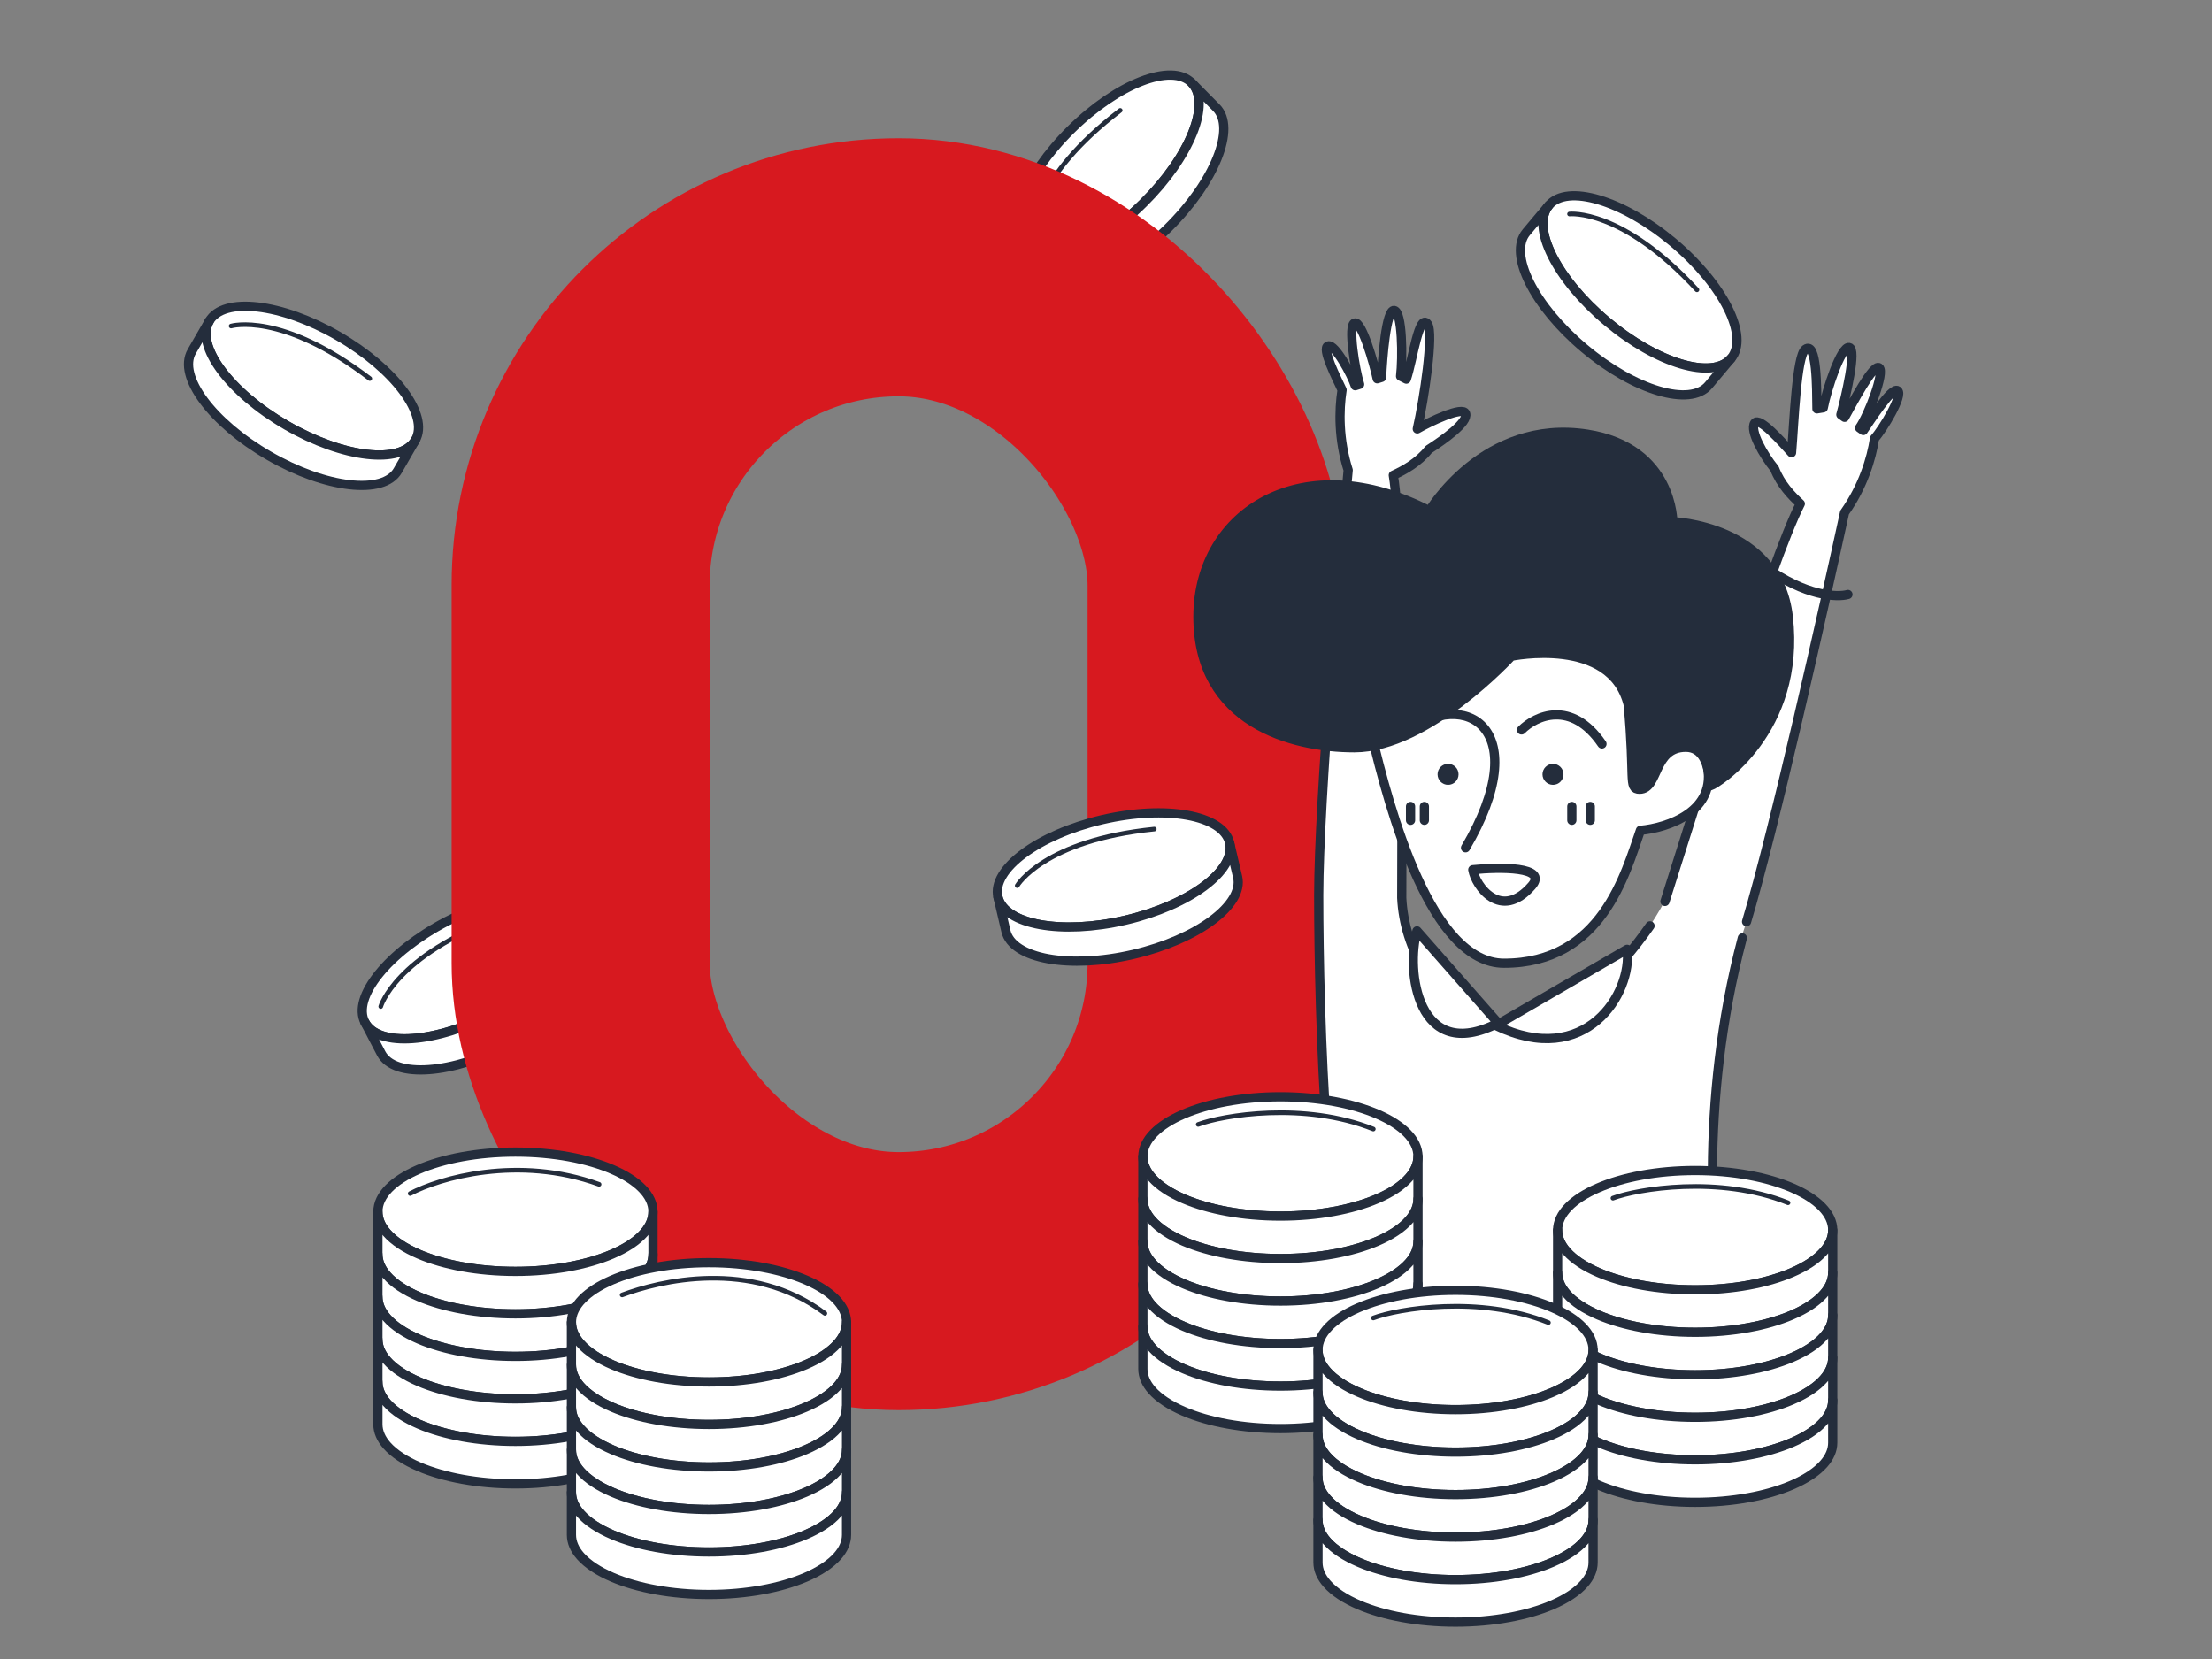 <svg width="240" height="180" viewBox="0 0 240 180" fill="none" xmlns="http://www.w3.org/2000/svg">
<rect x="0" y="0" width="240" height="180" fill="#808080" stroke="none"/>
<path d="M53.626 109.9C59.943 106.596 63.904 101.697 62.471 98.959C61.039 96.22 54.757 96.678 48.439 99.982C42.121 103.286 38.161 108.184 39.593 110.923C41.026 113.662 47.308 113.204 53.626 109.9Z" fill="white" stroke="#242D3C" stroke-linecap="round" stroke-linejoin="round"/>
<path d="M62.472 98.959L64.235 102.329C65.668 105.07 61.707 109.971 55.391 113.274C49.075 116.577 42.79 117.034 41.356 114.294L39.594 110.923C41.027 113.664 47.31 113.203 53.626 109.9C59.942 106.597 63.905 101.699 62.472 98.959Z" fill="white" stroke="#242D3C" stroke-linecap="round" stroke-linejoin="round"/>
<path d="M41.31 109.204C41.31 109.204 42.869 103.731 54.183 99.552" stroke="#242D3C" stroke-width="0.5" stroke-linecap="round" stroke-linejoin="round"/>
<path d="M124.049 22.036C129.118 17.023 131.466 11.178 129.293 8.98C127.12 6.782 121.249 9.064 116.179 14.077C111.11 19.09 108.762 24.935 110.935 27.133C113.108 29.331 118.979 27.048 124.049 22.036Z" fill="white" stroke="#242D3C" stroke-linecap="round" stroke-linejoin="round"/>
<path d="M129.295 8.98L131.969 11.685C134.144 13.884 131.796 19.732 126.728 24.744C121.66 29.755 115.785 32.037 113.611 29.838L110.937 27.133C113.111 29.332 118.982 27.048 124.05 22.036C129.119 17.024 131.469 11.179 129.295 8.98Z" fill="white" stroke="#242D3C" stroke-linecap="round" stroke-linejoin="round"/>
<path d="M112.072 24.986C112.072 24.986 111.955 19.297 121.544 11.981" stroke="#242D3C" stroke-width="0.5" stroke-linecap="round" stroke-linejoin="round"/>
<rect x="63" y="28.999" width="69" height="110" rx="34.5" stroke="#D7191F" stroke-width="28"/>
<path d="M174.337 34.871C179.797 39.455 185.835 41.251 187.822 38.884C189.809 36.517 186.993 30.882 181.532 26.299C176.071 21.715 170.034 19.918 168.047 22.286C166.06 24.653 168.876 30.288 174.337 34.871Z" fill="white" stroke="#242D3C" stroke-linecap="round" stroke-linejoin="round"/>
<path d="M187.822 38.885L185.377 41.798C183.389 44.167 177.349 42.371 171.889 37.788C166.43 33.206 163.614 27.568 165.602 25.2L168.047 22.286C166.059 24.655 168.878 30.289 174.337 34.872C179.797 39.454 185.834 41.253 187.822 38.885Z" fill="white" stroke="#242D3C" stroke-linecap="round" stroke-linejoin="round"/>
<path d="M170.29 23.219C170.29 23.219 175.945 22.576 184.117 31.446" stroke="#242D3C" stroke-width="0.5" stroke-linecap="round" stroke-linejoin="round"/>
<path d="M31.083 46.147C37.258 49.711 43.516 50.431 45.061 47.755C46.606 45.078 42.854 40.019 36.679 36.454C30.505 32.889 24.247 32.169 22.702 34.846C21.157 37.522 24.909 42.582 31.083 46.147Z" fill="white" stroke="#242D3C" stroke-linecap="round" stroke-linejoin="round"/>
<path d="M45.061 47.755L43.159 51.049C41.613 53.727 35.353 53.008 29.18 49.444C23.007 45.88 19.254 40.818 20.801 38.14L22.702 34.846C21.156 37.524 24.911 42.583 31.084 46.147C37.257 49.71 43.515 50.433 45.061 47.755Z" fill="white" stroke="#242D3C" stroke-linecap="round" stroke-linejoin="round"/>
<path d="M25.074 35.375C25.074 35.375 30.53 33.759 40.12 41.073" stroke="#242D3C" stroke-width="0.5" stroke-linecap="round" stroke-linejoin="round"/>
<path d="M122.118 99.837C129.06 98.213 134.117 94.458 133.414 91.448C132.71 88.439 126.512 87.315 119.57 88.938C112.628 90.561 107.57 94.317 108.274 97.326C108.978 100.336 115.176 101.46 122.118 99.837Z" fill="white" stroke="#242D3C" stroke-linecap="round" stroke-linejoin="round"/>
<path d="M133.415 91.448L134.281 95.152C134.985 98.163 129.926 101.922 122.986 103.544C116.045 105.167 109.845 104.041 109.141 101.03L108.275 97.326C108.979 100.338 115.178 101.459 122.119 99.837C129.059 98.214 134.119 94.46 133.415 91.448Z" fill="white" stroke="#242D3C" stroke-linecap="round" stroke-linejoin="round"/>
<path d="M110.366 96.09C110.366 96.09 113.24 91.179 125.239 89.955" stroke="#242D3C" stroke-width="0.5" stroke-linecap="round" stroke-linejoin="round"/>
<path d="M70.85 131.47C70.85 132.282 70.505 133.061 69.873 133.776C69.104 134.652 67.907 135.44 66.389 136.087C63.699 137.235 60.002 137.945 55.925 137.945C51.849 137.945 48.151 137.235 45.461 136.087C43.943 135.44 42.746 134.652 41.978 133.776C41.345 133.061 41 132.282 41 131.47C41 127.899 47.684 125 55.925 125C64.166 125 70.85 127.899 70.85 131.47Z" fill="white" stroke="#242D3C" stroke-linecap="round" stroke-linejoin="round"/>
<path d="M70.85 131.47V136.081C70.85 136.894 70.505 137.672 69.873 138.387C69.104 139.263 67.907 140.046 66.394 140.693C63.704 141.841 60.007 142.552 55.925 142.552C51.844 142.552 48.146 141.841 45.456 140.693C43.943 140.046 42.746 139.263 41.978 138.387C41.345 137.672 41 136.894 41 136.081V131.47C41 132.282 41.345 133.06 41.978 133.776C42.746 134.651 43.943 135.439 45.461 136.086C48.151 137.234 51.849 137.945 55.925 137.945C60.002 137.945 63.699 137.234 66.389 136.086C67.907 135.439 69.104 134.651 69.873 133.776C70.505 133.06 70.85 132.282 70.85 131.47Z" fill="white" stroke="#242D3C" stroke-linecap="round" stroke-linejoin="round"/>
<path d="M70.85 136.081V140.693C70.85 141.505 70.505 142.284 69.873 142.999C69.104 143.875 67.907 144.658 66.394 145.305C63.704 146.453 60.007 147.163 55.925 147.163C51.844 147.163 48.146 146.453 45.456 145.305C43.943 144.658 42.746 143.875 41.978 142.999C41.345 142.284 41 141.505 41 140.693V136.081C41 136.894 41.345 137.672 41.978 138.387C42.746 139.263 43.943 140.046 45.456 140.693C48.146 141.841 51.844 142.551 55.925 142.551C60.007 142.551 63.704 141.841 66.394 140.693C67.907 140.046 69.104 139.263 69.873 138.387C70.505 137.672 70.85 136.894 70.85 136.081Z" fill="white" stroke="#242D3C" stroke-linecap="round" stroke-linejoin="round"/>
<path d="M70.85 140.693V145.305C70.85 146.118 70.505 146.896 69.873 147.611C69.104 148.487 67.907 149.27 66.394 149.917C63.704 151.065 60.007 151.775 55.925 151.775C51.844 151.775 48.146 151.065 45.456 149.917C43.943 149.27 42.746 148.487 41.978 147.611C41.345 146.896 41 146.118 41 145.305V140.693C41 141.506 41.345 142.284 41.978 142.999C42.746 143.875 43.943 144.658 45.456 145.305C48.146 146.453 51.844 147.164 55.925 147.164C60.007 147.164 63.704 146.453 66.394 145.305C67.907 144.658 69.104 143.875 69.873 142.999C70.505 142.284 70.85 141.506 70.85 140.693Z" fill="white" stroke="#242D3C" stroke-linecap="round" stroke-linejoin="round"/>
<path d="M70.85 145.305V149.917C70.85 150.73 70.505 151.508 69.873 152.223C69.099 153.099 67.902 153.882 66.389 154.529C63.699 155.677 60.002 156.387 55.925 156.387C51.849 156.387 48.151 155.677 45.461 154.529C43.948 153.882 42.751 153.099 41.978 152.223C41.345 151.508 41 150.73 41 149.917V145.305C41 146.118 41.345 146.896 41.978 147.611C42.746 148.487 43.943 149.27 45.456 149.917C48.146 151.065 51.844 151.776 55.925 151.776C60.007 151.776 63.704 151.065 66.394 149.917C67.907 149.27 69.104 148.487 69.873 147.611C70.505 146.896 70.85 146.118 70.85 145.305Z" fill="white" stroke="#242D3C" stroke-linecap="round" stroke-linejoin="round"/>
<path d="M70.85 149.918V154.53C70.85 155.342 70.505 156.12 69.873 156.835C69.099 157.711 67.902 158.494 66.389 159.141C63.699 160.289 60.002 161 55.925 161C51.849 161 48.151 160.289 45.461 159.141C43.948 158.494 42.751 157.711 41.978 156.835C41.345 156.12 41 155.342 41 154.53V149.918C41 150.73 41.345 151.509 41.978 152.224C42.751 153.099 43.948 153.883 45.461 154.53C48.151 155.678 51.849 156.388 55.925 156.388C60.002 156.388 63.699 155.678 66.389 154.53C67.902 153.883 69.099 153.099 69.873 152.224C70.505 151.509 70.85 150.73 70.85 149.918Z" fill="white" stroke="#242D3C" stroke-linecap="round" stroke-linejoin="round"/>
<path d="M44.502 129.499C47.669 127.832 56.202 125.299 65.002 128.499" stroke="#242D3C" stroke-width="0.5" stroke-linecap="round" stroke-linejoin="round"/>
<path d="M91.85 143.469C91.85 144.282 91.505 145.06 90.873 145.775C90.104 146.651 88.907 147.439 87.389 148.086C84.699 149.234 81.002 149.944 76.925 149.944C72.849 149.944 69.151 149.234 66.461 148.086C64.943 147.439 63.746 146.651 62.978 145.775C62.345 145.06 62 144.282 62 143.469C62 139.899 68.684 136.999 76.925 136.999C85.166 136.999 91.85 139.899 91.85 143.469Z" fill="white" stroke="#242D3C" stroke-linecap="round" stroke-linejoin="round"/>
<path d="M91.85 143.468V148.08C91.85 148.893 91.505 149.671 90.873 150.386C90.104 151.262 88.907 152.045 87.394 152.692C84.704 153.84 81.007 154.55 76.925 154.55C72.844 154.55 69.146 153.84 66.456 152.692C64.943 152.045 63.746 151.262 62.978 150.386C62.345 149.671 62 148.893 62 148.08V143.468C62 144.281 62.345 145.059 62.978 145.774C63.746 146.65 64.943 147.438 66.461 148.085C69.151 149.233 72.849 149.943 76.925 149.943C81.002 149.943 84.699 149.233 87.389 148.085C88.907 147.438 90.104 146.65 90.873 145.774C91.505 145.059 91.85 144.281 91.85 143.468Z" fill="white" stroke="#242D3C" stroke-linecap="round" stroke-linejoin="round"/>
<path d="M91.85 148.081V152.693C91.85 153.505 91.505 154.283 90.873 154.999C90.104 155.874 88.907 156.657 87.394 157.304C84.704 158.453 81.007 159.163 76.925 159.163C72.844 159.163 69.146 158.453 66.456 157.304C64.943 156.657 63.746 155.874 62.978 154.999C62.345 154.283 62 153.505 62 152.693V148.081C62 148.893 62.345 149.672 62.978 150.387C63.746 151.262 64.943 152.046 66.456 152.693C69.146 153.841 72.844 154.551 76.925 154.551C81.007 154.551 84.704 153.841 87.394 152.693C88.907 152.046 90.104 151.262 90.873 150.387C91.505 149.672 91.85 148.893 91.85 148.081Z" fill="white" stroke="#242D3C" stroke-linecap="round" stroke-linejoin="round"/>
<path d="M91.85 152.693V157.305C91.85 158.117 91.505 158.896 90.873 159.611C90.104 160.487 88.907 161.27 87.394 161.917C84.704 163.065 81.007 163.775 76.925 163.775C72.844 163.775 69.146 163.065 66.456 161.917C64.943 161.27 63.746 160.487 62.978 159.611C62.345 158.896 62 158.117 62 157.305V152.693C62 153.506 62.345 154.284 62.978 154.999C63.746 155.875 64.943 156.658 66.456 157.305C69.146 158.453 72.844 159.163 76.925 159.163C81.007 159.163 84.704 158.453 87.394 157.305C88.907 156.658 90.104 155.875 90.873 154.999C91.505 154.284 91.85 153.506 91.85 152.693Z" fill="white" stroke="#242D3C" stroke-linecap="round" stroke-linejoin="round"/>
<path d="M91.85 157.305V161.917C91.85 162.729 91.505 163.508 90.873 164.223C90.099 165.098 88.902 165.882 87.389 166.529C84.699 167.677 81.002 168.387 76.925 168.387C72.849 168.387 69.151 167.677 66.461 166.529C64.948 165.882 63.751 165.098 62.978 164.223C62.345 163.508 62 162.729 62 161.917V157.305C62 158.117 62.345 158.896 62.978 159.611C63.746 160.487 64.943 161.27 66.456 161.917C69.146 163.065 72.844 163.775 76.925 163.775C81.007 163.775 84.704 163.065 87.394 161.917C88.907 161.27 90.104 160.487 90.873 159.611C91.505 158.896 91.85 158.117 91.85 157.305Z" fill="white" stroke="#242D3C" stroke-linecap="round" stroke-linejoin="round"/>
<path d="M91.85 161.917V166.529C91.85 167.342 91.505 168.12 90.873 168.835C90.099 169.711 88.902 170.494 87.389 171.141C84.699 172.289 81.002 172.999 76.925 172.999C72.849 172.999 69.151 172.289 66.461 171.141C64.948 170.494 63.751 169.711 62.978 168.835C62.345 168.12 62 167.342 62 166.529V161.917C62 162.73 62.345 163.508 62.978 164.223C63.751 165.099 64.948 165.882 66.461 166.529C69.151 167.677 72.849 168.388 76.925 168.388C81.002 168.388 84.699 167.677 87.389 166.529C88.902 165.882 90.099 165.099 90.873 164.223C91.505 163.508 91.85 162.73 91.85 161.917Z" fill="white" stroke="#242D3C" stroke-linecap="round" stroke-linejoin="round"/>
<path d="M67.5 140.499C71.5 138.999 81.5 136.499 89.5 142.499" stroke="#242D3C" stroke-width="0.5" stroke-linecap="round" stroke-linejoin="round"/>
<path d="M158 46.499L155.5 48.499L153.5 49.999L151 51.499L152 90.499V97.499L153 102.499L157 109.499L160.5 111.499L171 109.999C172.333 108.166 175.3 104.299 176.5 103.499C177.7 102.699 179.667 99.499 180.5 97.999L192 61.999L194 57.499L195.5 54.999L193.5 52.999L192.5 51.499L192 49.999L190 46.499L190.5 45.999H191.5L192.5 46.999L193.5 47.999L194.5 48.999V45.999L195 43.499L195.5 38.999L196 37.999H196.5L197 38.999V41.499V43.499L197.5 43.999L198 42.999L199 39.999L200 37.999L201 37.499V38.999L200.5 42.499L200 44.499V44.999L201 43.499L202.5 40.999L203.5 39.999H204V40.999L203.5 42.999L202.5 45.499L202 46.499L202.5 45.999L204 43.999L205.5 42.499H206L205.5 44.499L204.5 45.999L203.5 47.499L203 49.499L202.5 50.999L202 52.499L201 53.999L200 55.999L199.5 58.999L198 65.999L195.5 76.499L193.5 85.499L191 95.499L189 101.499L188 105.999L187 111.499L186 123.499V132.999L189.5 140.999L179 151.499L154 154.999L144.5 132.499L144 123.499L143 103.999V92.499L143.5 84.999V81.999L146 52.999V51.499V50.499L145.5 47.999V45.999V42.999V41.999L144.5 40.499L144 38.999V37.999L144.5 37.499L145 37.999L145.5 38.999L146 39.499L146.5 40.999L147.5 41.499L147 39.999V38.999L146.5 37.999V36.999V35.999L147 35.499H147.5L148 36.499L148.5 37.499V38.499L149 39.999L149.5 40.499L150 38.499V36.999V35.999L150.5 34.499L151 33.999H151.5L152 34.999V36.499V39.499L152.5 40.999L153 39.999L154 35.999L154.5 34.999H155V36.499V38.999V40.999L154.5 42.999L154 44.499V45.999L156 45.499L157.5 44.999L159 44.499V45.499L158 46.499Z" fill="white"/>
<path d="M179.028 100.451C165.028 120.451 152.586 108.262 152.088 97.421C152.104 85.351 152.336 58.532 151.173 51.558C152.393 50.996 153.881 50.174 155.008 48.767C156.605 47.736 159.321 45.825 159.018 44.872C158.748 44.019 155.104 45.764 153.775 46.535C154.507 43.33 155.594 36.127 154.886 35.158C153.959 33.888 153.302 38.983 152.586 41.133L151.961 40.816C152.2 38.817 152.154 33.821 151.27 33.682C150.387 33.543 149.984 38.995 149.903 40.945L149.427 41.096C149.081 39.457 147.744 34.801 146.981 35.043C146.219 35.285 147.016 40.112 147.52 41.701L147.044 41.852C146.691 40.74 144.861 37.29 144.099 37.532C143.336 37.774 145.052 41.085 145.614 42.306C145.266 44.514 145.22 47.676 146.276 51.004C145.279 61.637 143.103 86.633 143.078 97.132C143.078 110.344 143.968 138.067 147.52 143.267L187.028 143.267C185.861 136.556 184.242 119.909 189.042 101.762" stroke="#242D3C" stroke-linecap="round" stroke-linejoin="round"/>
<path d="M180.646 97.806C184.267 86.373 192.129 60.909 195.333 54.656C194.346 53.756 193.185 52.529 192.542 50.858C191.341 49.4 189.807 46.71 190.381 45.898C190.894 45.173 193.356 47.985 194.382 49.116C194.655 45.861 194.919 38.602 195.881 37.898C197.143 36.975 197.106 42.107 197.136 44.36L197.823 44.248C198.199 42.282 199.748 37.566 200.627 37.701C201.505 37.835 200.244 43.12 199.733 44.989L200.139 45.276C200.959 43.828 203.232 39.439 203.881 39.898C204.531 40.357 202.717 45.071 201.761 46.423L202.167 46.71C202.836 45.764 205.241 41.929 205.89 42.388C206.539 42.847 204.284 46.584 203.384 47.571C203.048 49.767 202.139 52.775 200.136 55.608C197.876 65.976 192.5 89.999 189.5 99.999" stroke="#242D3C" stroke-linecap="round" stroke-linejoin="round"/>
<path d="M162.3 111.265L176.543 102.999C177.126 107.774 172.043 115.999 162.3 111.265Z" fill="white" stroke="#242D3C" stroke-linecap="round" stroke-linejoin="round"/>
<path d="M162.542 110.999L153.742 101C152.518 105.22 153.742 115.499 162.542 110.999Z" fill="white" stroke="#242D3C" stroke-linecap="round" stroke-linejoin="round"/>
<path d="M200.5 64.499C199.333 64.833 195.9 64.699 191.5 61.499" stroke="#242D3C" stroke-linecap="round" stroke-linejoin="round"/>
<path d="M163.185 104.509C155.285 104.509 150.788 88.063 148.764 79.461L152.938 69.594L177.606 71.112L179.124 82.877C180.642 80.726 183.982 77.716 185.196 82.877C186.411 88.038 180.895 89.835 177.986 90.088C176.341 94.768 173.811 104.509 163.185 104.509Z" fill="white" stroke="#242D3C" stroke-linecap="round" stroke-linejoin="round"/>
<path d="M152.559 79.461C159.01 74.527 166.6 79.082 159.01 91.984" stroke="#242D3C" stroke-linecap="round" stroke-linejoin="round"/>
<circle cx="157.113" cy="84.015" r="1.139" fill="#242D3C"/>
<circle cx="168.498" cy="84.015" r="1.139" fill="#242D3C"/>
<path d="M165.082 79.197C166.6 77.679 170.471 75.857 173.811 80.715" stroke="#242D3C" stroke-linecap="round" stroke-linejoin="round"/>
<path d="M159.797 94.364C162.694 94.069 168.029 94.006 166.189 96.115C162.839 99.954 160.1 96.159 159.797 94.364Z" stroke="#242D3C" stroke-linecap="round" stroke-linejoin="round"/>
<path d="M130.074 66.897C130.061 78.331 140.182 81.03 146.952 81.03C154.857 81.03 163.935 71.112 163.935 71.112C163.935 71.112 174.857 68.835 176.754 76.425C177.506 84.482 176.754 85.533 177.893 85.533C179.903 85.533 179.273 80.979 182.911 80.979C184.808 80.979 185.567 82.877 185.567 85.154C186.169 85.005 195.35 79.277 193.924 66.897C192.788 57.029 181.401 56.691 181.401 56.691C181.401 56.691 181.473 48.654 172.2 47.203C161.026 45.453 155.122 55.552 155.122 55.552C141.445 48.431 130.088 55.598 130.074 66.897Z" fill="#242D3C" stroke="#242D3C" stroke-width="1.2" stroke-linecap="round" stroke-linejoin="round"/>
<path d="M153.043 87.499V88.999" stroke="#242D3C" stroke-linecap="round" stroke-linejoin="round"/>
<path d="M154.543 87.499V88.999" stroke="#242D3C" stroke-linecap="round" stroke-linejoin="round"/>
<path d="M170.543 87.499V88.999" stroke="#242D3C" stroke-linecap="round" stroke-linejoin="round"/>
<path d="M172.543 87.499V88.999" stroke="#242D3C" stroke-linecap="round" stroke-linejoin="round"/>
<path d="M153.85 125.47C153.85 126.282 153.505 127.06 152.873 127.775C152.104 128.651 150.907 129.439 149.389 130.086C146.699 131.234 143.002 131.945 138.925 131.945C134.848 131.945 131.151 131.234 128.461 130.086C126.943 129.439 125.746 128.651 124.978 127.775C124.345 127.06 124 126.282 124 125.47C124 121.899 130.684 118.999 138.925 118.999C147.166 118.999 153.85 121.899 153.85 125.47Z" fill="white" stroke="#242D3C" stroke-linecap="round" stroke-linejoin="round"/>
<path d="M153.85 125.469V130.081C153.85 130.893 153.505 131.672 152.873 132.387C152.104 133.263 150.907 134.046 149.394 134.693C146.704 135.841 143.007 136.551 138.925 136.551C134.844 136.551 131.146 135.841 128.456 134.693C126.943 134.046 125.746 133.263 124.978 132.387C124.345 131.672 124 130.893 124 130.081V125.469C124 126.282 124.345 127.06 124.978 127.775C125.746 128.651 126.943 129.439 128.461 130.086C131.151 131.234 134.848 131.944 138.925 131.944C143.002 131.944 146.699 131.234 149.389 130.086C150.907 129.439 152.104 128.651 152.873 127.775C153.505 127.06 153.85 126.282 153.85 125.469Z" fill="white" stroke="#242D3C" stroke-linecap="round" stroke-linejoin="round"/>
<path d="M153.85 130.081V134.693C153.85 135.505 153.505 136.283 152.873 136.999C152.104 137.874 150.907 138.657 149.394 139.304C146.704 140.453 143.007 141.163 138.925 141.163C134.844 141.163 131.146 140.453 128.456 139.304C126.943 138.657 125.746 137.874 124.978 136.999C124.345 136.283 124 135.505 124 134.693V130.081C124 130.893 124.345 131.672 124.978 132.387C125.746 133.262 126.943 134.046 128.456 134.693C131.146 135.841 134.844 136.551 138.925 136.551C143.007 136.551 146.704 135.841 149.394 134.693C150.907 134.046 152.104 133.262 152.873 132.387C153.505 131.672 153.85 130.893 153.85 130.081Z" fill="white" stroke="#242D3C" stroke-linecap="round" stroke-linejoin="round"/>
<path d="M153.85 134.693V139.305C153.85 140.117 153.505 140.896 152.873 141.611C152.104 142.487 150.907 143.27 149.394 143.917C146.704 145.065 143.007 145.775 138.925 145.775C134.844 145.775 131.146 145.065 128.456 143.917C126.943 143.27 125.746 142.487 124.978 141.611C124.345 140.896 124 140.117 124 139.305V134.693C124 135.506 124.345 136.284 124.978 136.999C125.746 137.875 126.943 138.658 128.456 139.305C131.146 140.453 134.844 141.163 138.925 141.163C143.007 141.163 146.704 140.453 149.394 139.305C150.907 138.658 152.104 137.875 152.873 136.999C153.505 136.284 153.85 135.506 153.85 134.693Z" fill="white" stroke="#242D3C" stroke-linecap="round" stroke-linejoin="round"/>
<path d="M153.85 139.305V143.917C153.85 144.729 153.505 145.508 152.873 146.223C152.099 147.098 150.902 147.882 149.389 148.529C146.699 149.677 143.002 150.387 138.925 150.387C134.848 150.387 131.151 149.677 128.461 148.529C126.948 147.882 125.751 147.098 124.978 146.223C124.345 145.508 124 144.729 124 143.917V139.305C124 140.117 124.345 140.896 124.978 141.611C125.746 142.487 126.943 143.27 128.456 143.917C131.146 145.065 134.844 145.775 138.925 145.775C143.007 145.775 146.704 145.065 149.394 143.917C150.907 143.27 152.104 142.487 152.873 141.611C153.505 140.896 153.85 140.117 153.85 139.305Z" fill="white" stroke="#242D3C" stroke-linecap="round" stroke-linejoin="round"/>
<path d="M153.85 143.917V148.529C153.85 149.342 153.505 150.12 152.873 150.835C152.099 151.711 150.902 152.494 149.389 153.141C146.699 154.289 143.002 154.999 138.925 154.999C134.848 154.999 131.151 154.289 128.461 153.141C126.948 152.494 125.751 151.711 124.978 150.835C124.345 150.12 124 149.342 124 148.529V143.917C124 144.73 124.345 145.508 124.978 146.223C125.751 147.099 126.948 147.882 128.461 148.529C131.151 149.677 134.848 150.388 138.925 150.388C143.002 150.388 146.699 149.677 149.389 148.529C150.902 147.882 152.099 147.099 152.873 146.223C153.505 145.508 153.85 144.73 153.85 143.917Z" fill="white" stroke="#242D3C" stroke-linecap="round" stroke-linejoin="round"/>
<path d="M130.003 121.999C132.669 120.999 141.503 119.499 149.003 122.499" stroke="#242D3C" stroke-width="0.5" stroke-linecap="round" stroke-linejoin="round"/>
<path d="M198.85 133.47C198.85 134.282 198.505 135.06 197.873 135.775C197.104 136.651 195.907 137.439 194.389 138.086C191.699 139.234 188.002 139.945 183.925 139.945C179.848 139.945 176.151 139.234 173.461 138.086C171.943 137.439 170.746 136.651 169.978 135.775C169.345 135.06 169 134.282 169 133.47C169 129.899 175.684 126.999 183.925 126.999C192.166 126.999 198.85 129.899 198.85 133.47Z" fill="white" stroke="#242D3C" stroke-linecap="round" stroke-linejoin="round"/>
<path d="M198.85 133.469V138.081C198.85 138.893 198.505 139.672 197.873 140.387C197.104 141.263 195.907 142.046 194.394 142.693C191.704 143.841 188.007 144.551 183.925 144.551C179.844 144.551 176.146 143.841 173.456 142.693C171.943 142.046 170.746 141.263 169.978 140.387C169.345 139.672 169 138.893 169 138.081V133.469C169 134.282 169.345 135.06 169.978 135.775C170.746 136.651 171.943 137.439 173.461 138.086C176.151 139.234 179.848 139.944 183.925 139.944C188.002 139.944 191.699 139.234 194.389 138.086C195.907 137.439 197.104 136.651 197.873 135.775C198.505 135.06 198.85 134.282 198.85 133.469Z" fill="white" stroke="#242D3C" stroke-linecap="round" stroke-linejoin="round"/>
<path d="M198.85 138.081V142.693C198.85 143.505 198.505 144.283 197.873 144.999C197.104 145.874 195.907 146.657 194.394 147.304C191.704 148.453 188.007 149.163 183.925 149.163C179.844 149.163 176.146 148.453 173.456 147.304C171.943 146.657 170.746 145.874 169.978 144.999C169.345 144.283 169 143.505 169 142.693V138.081C169 138.893 169.345 139.672 169.978 140.387C170.746 141.262 171.943 142.046 173.456 142.693C176.146 143.841 179.844 144.551 183.925 144.551C188.007 144.551 191.704 143.841 194.394 142.693C195.907 142.046 197.104 141.262 197.873 140.387C198.505 139.672 198.85 138.893 198.85 138.081Z" fill="white" stroke="#242D3C" stroke-linecap="round" stroke-linejoin="round"/>
<path d="M198.85 142.693V147.305C198.85 148.117 198.505 148.896 197.873 149.611C197.104 150.487 195.907 151.27 194.394 151.917C191.704 153.065 188.007 153.775 183.925 153.775C179.844 153.775 176.146 153.065 173.456 151.917C171.943 151.27 170.746 150.487 169.978 149.611C169.345 148.896 169 148.117 169 147.305V142.693C169 143.506 169.345 144.284 169.978 144.999C170.746 145.875 171.943 146.658 173.456 147.305C176.146 148.453 179.844 149.163 183.925 149.163C188.007 149.163 191.704 148.453 194.394 147.305C195.907 146.658 197.104 145.875 197.873 144.999C198.505 144.284 198.85 143.506 198.85 142.693Z" fill="white" stroke="#242D3C" stroke-linecap="round" stroke-linejoin="round"/>
<path d="M198.85 147.305V151.917C198.85 152.729 198.505 153.508 197.873 154.223C197.099 155.098 195.902 155.882 194.389 156.529C191.699 157.677 188.002 158.387 183.925 158.387C179.848 158.387 176.151 157.677 173.461 156.529C171.948 155.882 170.751 155.098 169.978 154.223C169.345 153.508 169 152.729 169 151.917V147.305C169 148.117 169.345 148.896 169.978 149.611C170.746 150.487 171.943 151.27 173.456 151.917C176.146 153.065 179.844 153.775 183.925 153.775C188.007 153.775 191.704 153.065 194.394 151.917C195.907 151.27 197.104 150.487 197.873 149.611C198.505 148.896 198.85 148.117 198.85 147.305Z" fill="white" stroke="#242D3C" stroke-linecap="round" stroke-linejoin="round"/>
<path d="M198.85 151.917V156.529C198.85 157.342 198.505 158.12 197.873 158.835C197.099 159.711 195.902 160.494 194.389 161.141C191.699 162.289 188.002 162.999 183.925 162.999C179.848 162.999 176.151 162.289 173.461 161.141C171.948 160.494 170.751 159.711 169.978 158.835C169.345 158.12 169 157.342 169 156.529V151.917C169 152.73 169.345 153.508 169.978 154.223C170.751 155.099 171.948 155.882 173.461 156.529C176.151 157.677 179.848 158.388 183.925 158.388C188.002 158.388 191.699 157.677 194.389 156.529C195.902 155.882 197.099 155.099 197.873 154.223C198.505 153.508 198.85 152.73 198.85 151.917Z" fill="white" stroke="#242D3C" stroke-linecap="round" stroke-linejoin="round"/>
<path d="M175.003 129.999C177.669 128.999 186.503 127.499 194.003 130.499" stroke="#242D3C" stroke-width="0.5" stroke-linecap="round" stroke-linejoin="round"/>
<path d="M172.85 146.47C172.85 147.282 172.505 148.06 171.873 148.775C171.104 149.651 169.907 150.439 168.389 151.086C165.699 152.234 162.002 152.945 157.925 152.945C153.848 152.945 150.151 152.234 147.461 151.086C145.943 150.439 144.746 149.651 143.978 148.775C143.345 148.06 143 147.282 143 146.47C143 142.899 149.684 139.999 157.925 139.999C166.166 139.999 172.85 142.899 172.85 146.47Z" fill="white" stroke="#242D3C" stroke-linecap="round" stroke-linejoin="round"/>
<path d="M172.85 146.469V151.081C172.85 151.893 172.505 152.672 171.873 153.387C171.104 154.263 169.907 155.046 168.394 155.693C165.704 156.841 162.007 157.551 157.925 157.551C153.844 157.551 150.146 156.841 147.456 155.693C145.943 155.046 144.746 154.263 143.978 153.387C143.345 152.672 143 151.893 143 151.081V146.469C143 147.282 143.345 148.06 143.978 148.775C144.746 149.651 145.943 150.439 147.461 151.086C150.151 152.234 153.848 152.944 157.925 152.944C162.002 152.944 165.699 152.234 168.389 151.086C169.907 150.439 171.104 149.651 171.873 148.775C172.505 148.06 172.85 147.282 172.85 146.469Z" fill="white" stroke="#242D3C" stroke-linecap="round" stroke-linejoin="round"/>
<path d="M172.85 151.081V155.693C172.85 156.505 172.505 157.283 171.873 157.999C171.104 158.874 169.907 159.657 168.394 160.304C165.704 161.453 162.007 162.163 157.925 162.163C153.844 162.163 150.146 161.453 147.456 160.304C145.943 159.657 144.746 158.874 143.978 157.999C143.345 157.283 143 156.505 143 155.693V151.081C143 151.893 143.345 152.672 143.978 153.387C144.746 154.262 145.943 155.046 147.456 155.693C150.146 156.841 153.844 157.551 157.925 157.551C162.007 157.551 165.704 156.841 168.394 155.693C169.907 155.046 171.104 154.262 171.873 153.387C172.505 152.672 172.85 151.893 172.85 151.081Z" fill="white" stroke="#242D3C" stroke-linecap="round" stroke-linejoin="round"/>
<path d="M172.85 155.693V160.305C172.85 161.117 172.505 161.896 171.873 162.611C171.104 163.487 169.907 164.27 168.394 164.917C165.704 166.065 162.007 166.775 157.925 166.775C153.844 166.775 150.146 166.065 147.456 164.917C145.943 164.27 144.746 163.487 143.978 162.611C143.345 161.896 143 161.117 143 160.305V155.693C143 156.506 143.345 157.284 143.978 157.999C144.746 158.875 145.943 159.658 147.456 160.305C150.146 161.453 153.844 162.163 157.925 162.163C162.007 162.163 165.704 161.453 168.394 160.305C169.907 159.658 171.104 158.875 171.873 157.999C172.505 157.284 172.85 156.506 172.85 155.693Z" fill="white" stroke="#242D3C" stroke-linecap="round" stroke-linejoin="round"/>
<path d="M172.85 160.305V164.917C172.85 165.729 172.505 166.508 171.873 167.223C171.099 168.098 169.902 168.882 168.389 169.529C165.699 170.677 162.002 171.387 157.925 171.387C153.848 171.387 150.151 170.677 147.461 169.529C145.948 168.882 144.751 168.098 143.978 167.223C143.345 166.508 143 165.729 143 164.917V160.305C143 161.117 143.345 161.896 143.978 162.611C144.746 163.487 145.943 164.27 147.456 164.917C150.146 166.065 153.844 166.775 157.925 166.775C162.007 166.775 165.704 166.065 168.394 164.917C169.907 164.27 171.104 163.487 171.873 162.611C172.505 161.896 172.85 161.117 172.85 160.305Z" fill="white" stroke="#242D3C" stroke-linecap="round" stroke-linejoin="round"/>
<path d="M172.85 164.917V169.529C172.85 170.342 172.505 171.12 171.873 171.835C171.099 172.711 169.902 173.494 168.389 174.141C165.699 175.289 162.002 175.999 157.925 175.999C153.848 175.999 150.151 175.289 147.461 174.141C145.948 173.494 144.751 172.711 143.978 171.835C143.345 171.12 143 170.342 143 169.529V164.917C143 165.73 143.345 166.508 143.978 167.223C144.751 168.099 145.948 168.882 147.461 169.529C150.151 170.677 153.848 171.388 157.925 171.388C162.002 171.388 165.699 170.677 168.389 169.529C169.902 168.882 171.099 168.099 171.873 167.223C172.505 166.508 172.85 165.73 172.85 164.917Z" fill="white" stroke="#242D3C" stroke-linecap="round" stroke-linejoin="round"/>
<path d="M149.003 142.999C151.669 141.999 160.503 140.499 168.003 143.499" stroke="#242D3C" stroke-width="0.5" stroke-linecap="round" stroke-linejoin="round"/>
</svg>
